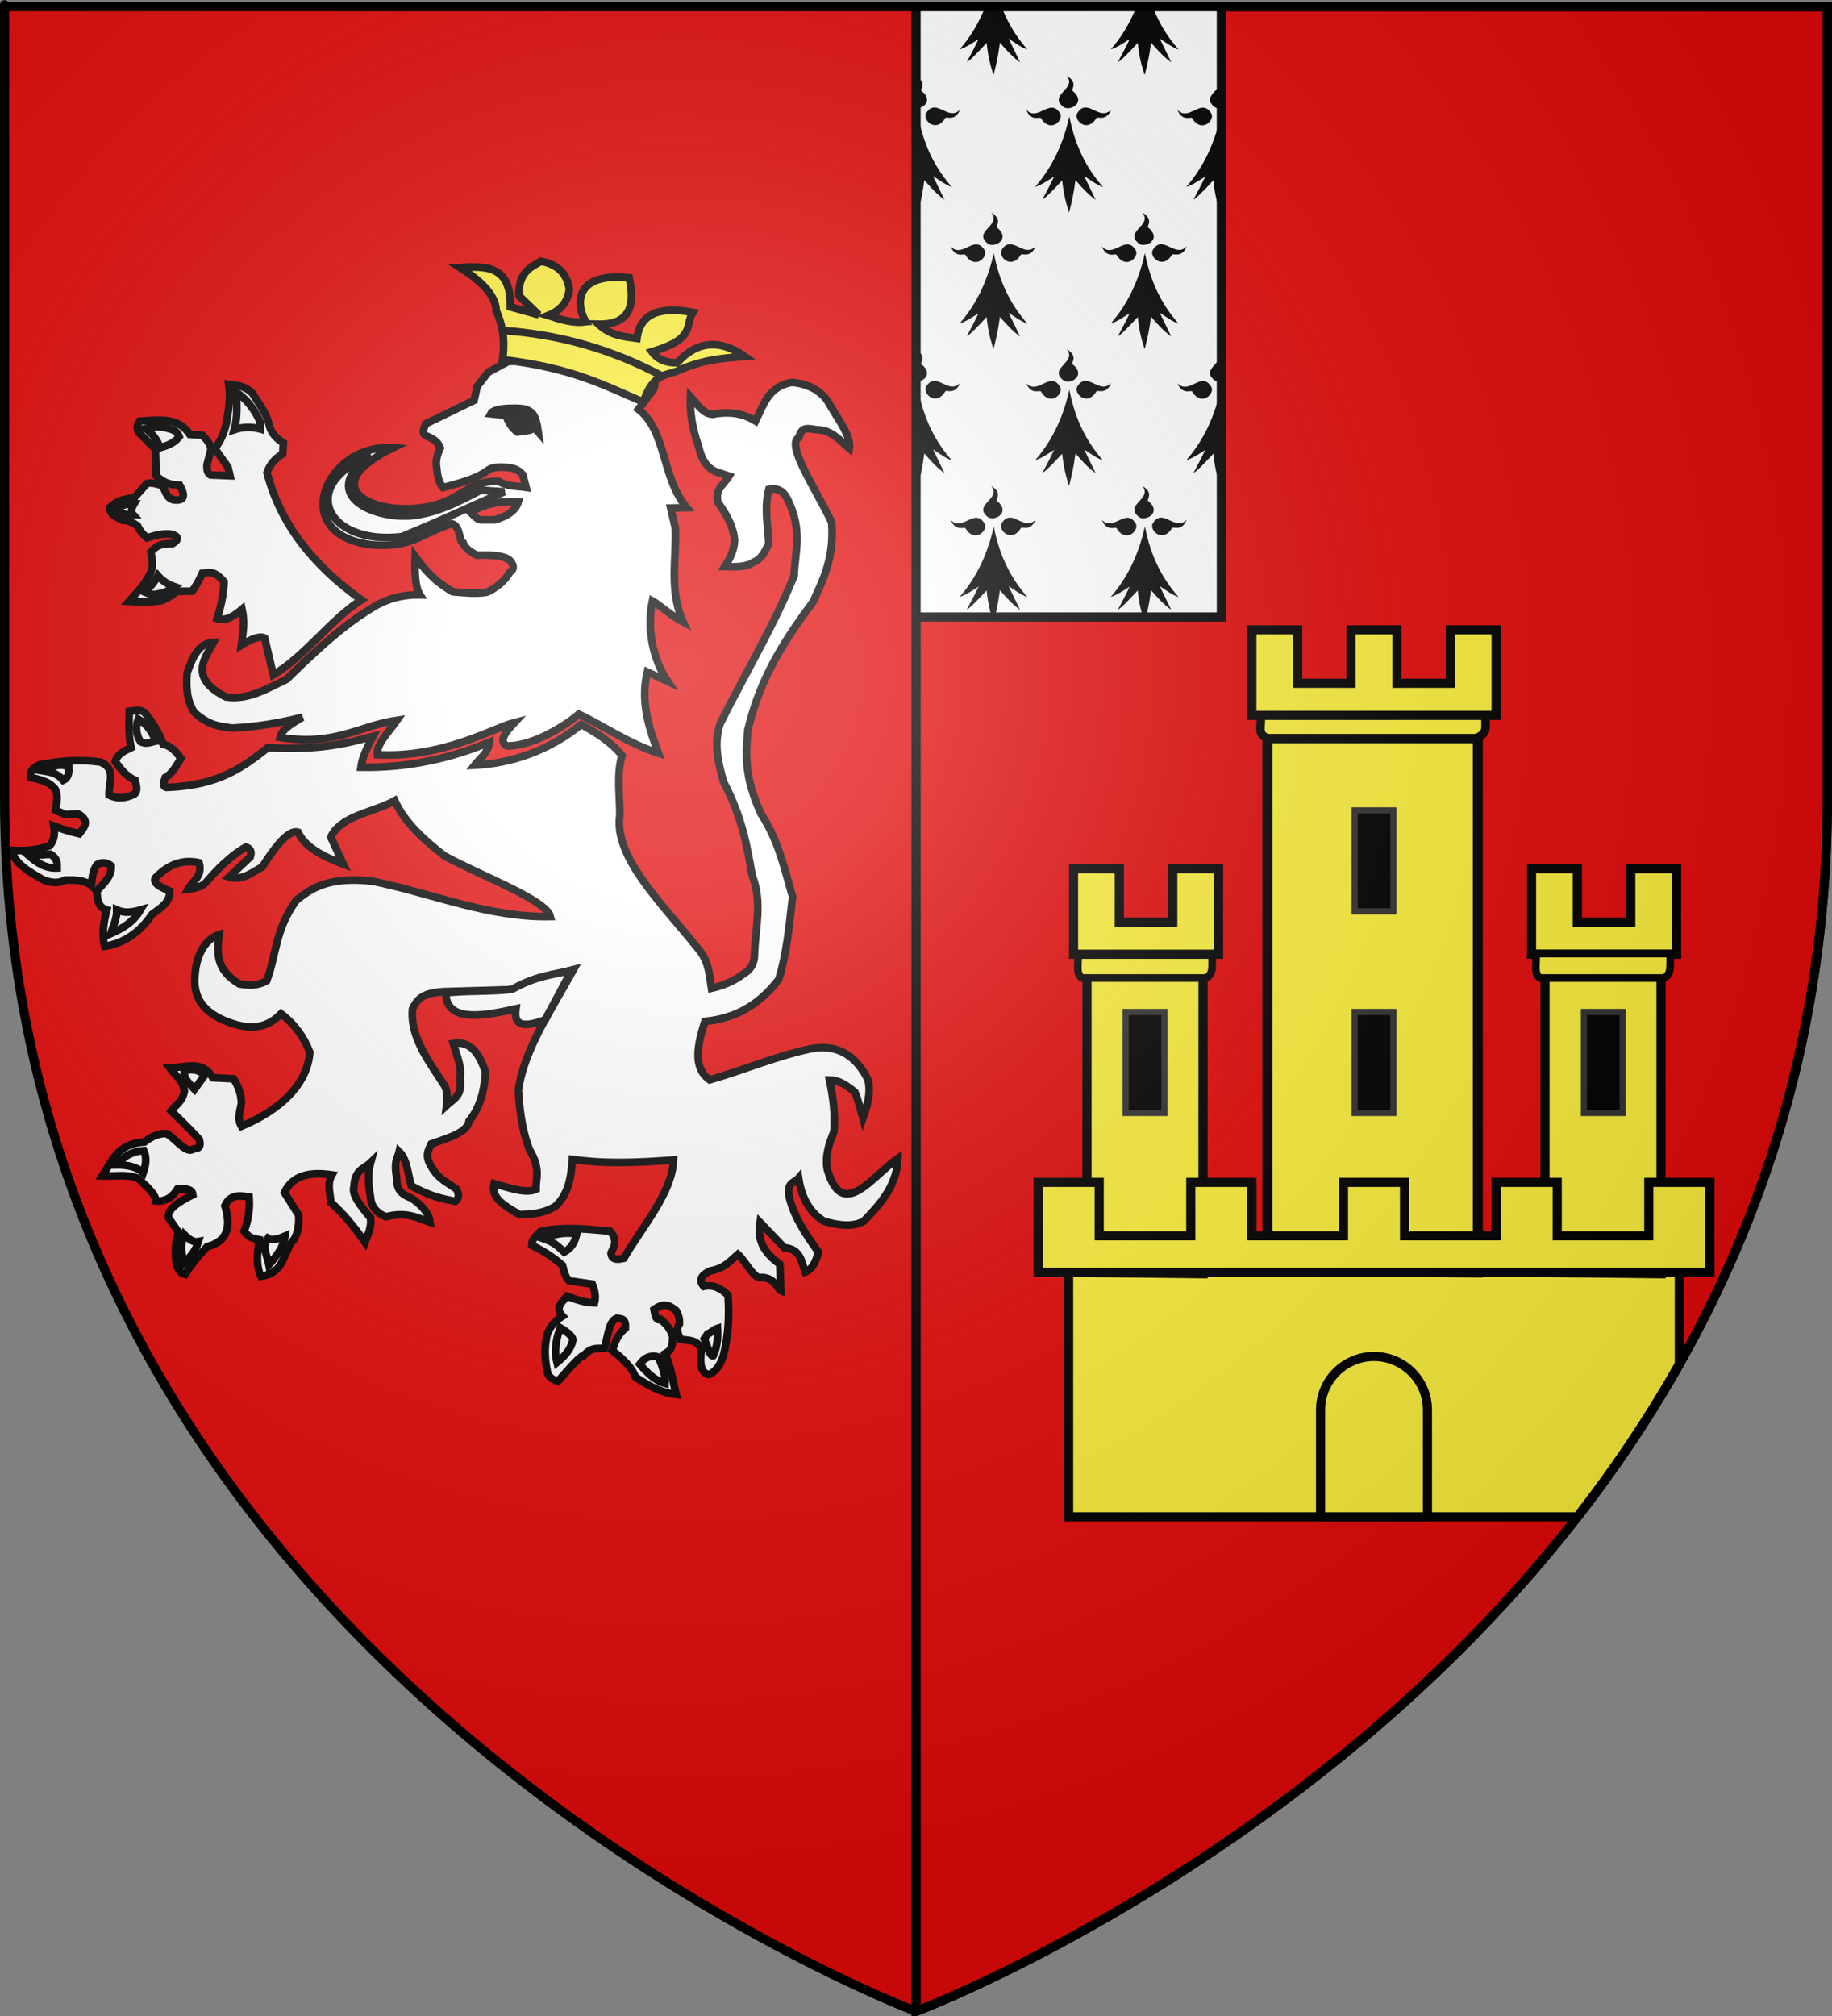 <?xml version="1.0" encoding="UTF-8" standalone="no"?>
<svg
   xmlns:dc="http://purl.org/dc/elements/1.1/"
   xmlns:cc="http://creativecommons.org/ns#"
   xmlns:rdf="http://www.w3.org/1999/02/22-rdf-syntax-ns#"
   xmlns:svg="http://www.w3.org/2000/svg"
   xmlns="http://www.w3.org/2000/svg"
   xmlns:xlink="http://www.w3.org/1999/xlink"
   xmlns:sodipodi="http://sodipodi.sourceforge.net/DTD/sodipodi-0.dtd"
   xmlns:inkscape="http://www.inkscape.org/namespaces/inkscape"
   height="660"
   width="600"
   version="1.0"
   id="svg2"
   sodipodi:version="0.32"
   inkscape:version="0.46"
   sodipodi:docname="Blason_ville_fr_Josselin_(Morbihan).svg"
   sodipodi:docbase="D:\mes documents\Héraldique"
   inkscape:export-filename="/Users/olivier/Desktop/Blason Rouge/Blason_Vide_3D.png"
   inkscape:export-xdpi="144"
   inkscape:export-ydpi="144"
   inkscape:output_extension="org.inkscape.output.svg.inkscape">
  <rect width="100%" height="100%" fill="#808080" stroke="none"/>
  <sodipodi:namedview
     inkscape:window-height="977"
     inkscape:window-width="1280"
     inkscape:pageshadow="2"
     inkscape:pageopacity="0.0"
     guidetolerance="10000"
     gridtolerance="10000"
     objecttolerance="10"
     borderopacity="1.0"
     bordercolor="#666666"
     pagecolor="#ffffff"
     id="base"
     showgrid="false"
     height="660px"
     inkscape:zoom="1.1621207"
     inkscape:cx="300.00013"
     inkscape:cy="330.00014"
     inkscape:window-x="-4"
     inkscape:window-y="-4"
     inkscape:current-layer="layer4"
     inkscape:snap-bbox="false"
     inkscape:snap-nodes="true"
     inkscape:bbox-paths="false"
     inkscape:bbox-nodes="true"
     inkscape:object-paths="false"
     inkscape:snap-global="true"
     inkscape:object-nodes="true" />
  <desc
     id="desc4">Flag of Canton of Valais (Wallis)</desc>
  <defs
     id="defs6">
    <linearGradient
       id="linearGradient2893">
      <stop
         style="stop-color:white;stop-opacity:0.314;"
         offset="0"
         id="stop2895" />
      <stop
         id="stop2897"
         offset="0.19"
         style="stop-color:white;stop-opacity:0.251;" />
      <stop
         style="stop-color:#6b6b6b;stop-opacity:0.125;"
         offset="0.6"
         id="stop2901" />
      <stop
         style="stop-color:black;stop-opacity:0.125;"
         offset="1"
         id="stop2899" />
    </linearGradient>
    <radialGradient
       inkscape:collect="always"
       xlink:href="#linearGradient2893"
       id="radialGradient3163"
       gradientUnits="userSpaceOnUse"
       gradientTransform="matrix(1.353,0,0,1.349,-77.629,-85.747)"
       cx="221.445"
       cy="226.331"
       fx="221.445"
       fy="226.331"
       r="300" />
    <inkscape:perspective
       id="perspective12698"
       inkscape:persp3d-origin="372.04724 : 350.78739 : 1"
       inkscape:vp_z="744.09448 : 526.18109 : 1"
       inkscape:vp_y="0 : 1000 : 0"
       inkscape:vp_x="0 : 526.18109 : 1"
       sodipodi:type="inkscape:persp3d" />
    <inkscape:perspective
       id="perspective13062"
       inkscape:persp3d-origin="209 : 169 : 1"
       inkscape:vp_z="418 : 253.5 : 1"
       inkscape:vp_y="0 : 1000 : 0"
       inkscape:vp_x="0 : 253.5 : 1"
       sodipodi:type="inkscape:persp3d" />
    <inkscape:perspective
       id="perspective3889"
       inkscape:persp3d-origin="372.04724 : 350.78739 : 1"
       inkscape:vp_z="744.09448 : 526.18109 : 1"
       inkscape:vp_y="0 : 1000 : 0"
       inkscape:vp_x="0 : 526.18109 : 1"
       sodipodi:type="inkscape:persp3d" />
    <radialGradient
       r="300"
       fy="226.331"
       fx="221.445"
       cy="226.331"
       cx="221.445"
       gradientTransform="matrix(1.353,0,0,1.349,-77.629,-85.747)"
       gradientUnits="userSpaceOnUse"
       id="radialGradient3818"
       xlink:href="#linearGradient2893"
       inkscape:collect="always" />
    <linearGradient
       id="linearGradient3808">
      <stop
         id="stop3810"
         offset="0"
         style="stop-color:white;stop-opacity:0.314;" />
      <stop
         style="stop-color:white;stop-opacity:0.251;"
         offset="0.19"
         id="stop3812" />
      <stop
         id="stop3814"
         offset="0.6"
         style="stop-color:#6b6b6b;stop-opacity:0.125;" />
      <stop
         id="stop3816"
         offset="1"
         style="stop-color:black;stop-opacity:0.125;" />
    </linearGradient>
    <inkscape:perspective
       id="perspective3805"
       inkscape:persp3d-origin="300 : 220 : 1"
       inkscape:vp_z="600 : 330 : 1"
       inkscape:vp_y="0 : 1000 : 0"
       inkscape:vp_x="0 : 330 : 1"
       sodipodi:type="inkscape:persp3d" />
    <g
       id="s">
      <g
         id="c">
        <path
           id="t"
           d="M 0,0 L 0,1 L 0.5,1 L 0,0 z "
           transform="matrix(0.951,0.309,-0.309,0.951,0,-1)" />
        <use
           xlink:href="#t"
           transform="scale(-1,1)"
           id="use2144"
           x="0"
           y="0"
           width="810"
           height="540" />
      </g>
      <g
         id="a">
        <use
           xlink:href="#c"
           transform="matrix(0.309,0.951,-0.951,0.309,0,0)"
           id="use2147"
           x="0"
           y="0"
           width="810"
           height="540" />
        <use
           xlink:href="#c"
           transform="matrix(-0.809,0.588,-0.588,-0.809,0,0)"
           id="use2149"
           x="0"
           y="0"
           width="810"
           height="540" />
      </g>
      <use
         xlink:href="#a"
         transform="scale(-1,1)"
         id="use2151"
         x="0"
         y="0"
         width="810"
         height="540" />
    </g>
    <radialGradient
       r="300"
       fy="226.331"
       fx="221.445"
       cy="226.331"
       cx="221.445"
       gradientTransform="matrix(1.353,0,0,1.349,-77.629,-85.747)"
       gradientUnits="userSpaceOnUse"
       id="radialGradient4987"
       xlink:href="#linearGradient2893"
       inkscape:collect="always" />
    <linearGradient
       id="linearGradient4977">
      <stop
         id="stop4979"
         offset="0"
         style="stop-color:white;stop-opacity:0.314;" />
      <stop
         style="stop-color:white;stop-opacity:0.251;"
         offset="0.19"
         id="stop4981" />
      <stop
         id="stop4983"
         offset="0.6"
         style="stop-color:#6b6b6b;stop-opacity:0.125;" />
      <stop
         id="stop4985"
         offset="1"
         style="stop-color:black;stop-opacity:0.125;" />
    </linearGradient>
    <inkscape:perspective
       id="perspective68"
       inkscape:persp3d-origin="300 : 220 : 1"
       inkscape:vp_z="600 : 330 : 1"
       inkscape:vp_y="0 : 1000 : 0"
       inkscape:vp_x="0 : 330 : 1"
       sodipodi:type="inkscape:persp3d" />
    <radialGradient
       inkscape:collect="always"
       xlink:href="#linearGradient2893"
       id="radialGradient5052"
       gradientUnits="userSpaceOnUse"
       gradientTransform="matrix(1.353,0,0,1.349,-77.629,-85.747)"
       cx="221.445"
       cy="226.331"
       fx="221.445"
       fy="226.331"
       r="300" />
    <radialGradient
       inkscape:collect="always"
       xlink:href="#linearGradient2893"
       id="radialGradient5101"
       gradientUnits="userSpaceOnUse"
       gradientTransform="matrix(1.353,0,0,1.349,-77.629,-85.747)"
       cx="221.445"
       cy="226.331"
       fx="221.445"
       fy="226.331"
       r="300" />
  </defs>
  <g
     inkscape:groupmode="layer"
     id="layer3"
     inkscape:label="Fond écu"
     style="display:inline">
    <rect
       style="opacity:1;fill:#ffffff;fill-opacity:1;stroke:none;stroke-width:3;stroke-miterlimit:4;stroke-dasharray:none;stroke-opacity:1"
       id="rect13234"
       width="100"
       height="200"
       x="301.5"
       y="2" />
    <g
       id="g4066"
       transform="translate(-540.454,337.54)">
      <path
         inkscape:tile-y0="47.5"
         inkscape:tile-x0="1442.172"
         id="use10116"
         d="M 840.335,-312.697 C 843.858,-308.328 834.009,-306.582 839.32,-302.447 C 841.584,-301.043 846.858,-304.086 842.21,-307.822 C 841.61,-308.141 844.316,-310.353 840.335,-312.697 z M 846.226,-302.337 C 845.345,-302.254 844.481,-301.709 843.679,-300.322 C 842.674,-297.995 847.094,-293.955 850.07,-298.915 C 850.28,-299.521 853.248,-297.588 854.882,-301.65 C 852.081,-298.707 849.202,-302.221 846.601,-302.337 C 846.474,-302.343 846.352,-302.349 846.226,-302.337 z M 835.32,-302.29 C 832.718,-302.174 829.855,-298.644 827.054,-301.587 C 828.688,-297.525 831.656,-299.474 831.866,-298.868 C 834.842,-293.908 839.247,-297.933 838.241,-300.259 C 837.325,-301.845 836.337,-302.336 835.32,-302.29 z M 841.179,-299.462 C 838.888,-289.055 834.63,-281.681 829.991,-276.384 C 831.92,-276.913 834.083,-278.413 836.179,-279.728 C 834.897,-276.999 833.617,-274.636 832.335,-272.228 C 833.1,-272.487 835.537,-274.927 838.835,-278.493 C 839.352,-273.591 840.041,-271.271 841.085,-267.947 C 841.917,-271.265 842.519,-273.528 843.179,-278.572 C 845.167,-276.316 847.114,-274.053 849.804,-272.118 L 846.038,-279.884 C 847.989,-278.637 850.142,-277.001 852.21,-276.306 C 847.307,-281.868 843.159,-289.054 841.179,-299.462 z"
         style="fill:#000000;fill-opacity:1;fill-rule:evenodd;stroke:none;display:inline" />
      <path
         inkscape:tile-y0="47.5"
         inkscape:tile-x0="1442.172"
         id="use10118"
         d="M 865.085,-267.947 C 868.608,-263.578 858.759,-261.832 864.07,-257.697 C 866.334,-256.293 871.608,-259.336 866.96,-263.072 C 866.36,-263.391 869.066,-265.603 865.085,-267.947 z M 870.976,-257.587 C 870.095,-257.504 869.231,-256.959 868.429,-255.571 C 867.424,-253.245 871.844,-249.205 874.82,-254.165 C 875.03,-254.771 877.998,-252.838 879.632,-256.9 C 876.831,-253.957 873.952,-257.471 871.351,-257.587 C 871.224,-257.593 871.102,-257.599 870.976,-257.587 z M 860.07,-257.54 C 857.468,-257.424 854.605,-253.894 851.804,-256.837 C 853.438,-252.775 856.406,-254.724 856.616,-254.118 C 859.592,-249.158 863.997,-253.183 862.991,-255.509 C 862.075,-257.095 861.087,-257.586 860.07,-257.54 z M 865.929,-254.712 C 863.638,-244.305 859.38,-236.931 854.741,-231.634 C 856.67,-232.163 858.833,-233.663 860.929,-234.978 C 859.647,-232.249 858.367,-229.886 857.085,-227.478 C 857.85,-227.737 860.287,-230.177 863.585,-233.743 C 864.102,-228.841 864.791,-226.521 865.835,-223.196 C 866.667,-226.515 867.269,-228.778 867.929,-233.821 C 869.917,-231.566 871.864,-229.303 874.554,-227.368 L 870.788,-235.134 C 872.739,-233.887 874.892,-232.251 876.96,-231.556 C 872.057,-237.118 867.909,-244.304 865.929,-254.712 z"
         style="fill:#000000;fill-opacity:1;fill-rule:evenodd;stroke:none;display:inline" />
      <path
         inkscape:tile-y0="47.5"
         inkscape:tile-x0="1442.172"
         id="use3845"
         d="M 840.335,-223.196 C 843.858,-218.828 834.009,-217.082 839.32,-212.946 C 841.584,-211.542 846.858,-214.586 842.21,-218.321 C 841.61,-218.641 844.316,-220.853 840.335,-223.196 z M 846.226,-212.837 C 845.345,-212.754 844.481,-212.209 843.679,-210.821 C 842.674,-208.495 847.094,-204.455 850.07,-209.415 C 850.28,-210.021 853.248,-208.088 854.882,-212.15 C 852.081,-209.207 849.202,-212.721 846.601,-212.837 C 846.474,-212.843 846.352,-212.849 846.226,-212.837 z M 835.32,-212.79 C 832.718,-212.674 829.855,-209.144 827.054,-212.087 C 828.688,-208.025 831.656,-209.974 831.866,-209.368 C 834.842,-204.408 839.247,-208.433 838.241,-210.759 C 837.325,-212.345 836.337,-212.836 835.32,-212.79 z M 841.179,-209.962 C 838.888,-199.555 834.63,-192.181 829.991,-186.884 C 831.92,-187.413 834.083,-188.913 836.179,-190.228 C 834.897,-187.499 833.617,-185.136 832.335,-182.728 C 833.1,-182.987 835.537,-185.427 838.835,-188.993 C 839.352,-184.091 840.041,-181.771 841.085,-178.446 C 841.917,-181.765 842.519,-184.028 843.179,-189.071 C 845.167,-186.816 847.114,-184.553 849.804,-182.618 L 846.038,-190.384 C 847.989,-189.137 850.142,-187.501 852.21,-186.806 C 847.307,-192.368 843.159,-199.554 841.179,-209.962 z"
         style="fill:#000000;fill-opacity:1;fill-rule:evenodd;stroke:none;display:inline" />
      <path
         inkscape:tile-y0="47.5"
         inkscape:tile-x0="1442.172"
         id="use3847"
         d="M 865.085,-178.447 C 868.608,-174.078 858.759,-172.332 864.07,-168.197 C 866.334,-166.793 871.608,-169.836 866.96,-173.572 C 866.36,-173.891 869.066,-176.103 865.085,-178.447 z M 870.976,-168.087 C 870.095,-168.004 869.231,-167.459 868.429,-166.072 C 867.424,-163.745 871.844,-159.705 874.82,-164.665 C 875.03,-165.271 877.998,-163.338 879.632,-167.4 C 876.831,-164.457 873.952,-167.971 871.351,-168.087 C 871.224,-168.093 871.102,-168.099 870.976,-168.087 z M 860.07,-168.04 C 857.468,-167.924 854.605,-164.394 851.804,-167.337 C 853.438,-163.275 856.406,-165.224 856.616,-164.618 C 859.592,-159.658 863.997,-163.683 862.991,-166.009 C 862.075,-167.595 861.087,-168.086 860.07,-168.04 z M 865.929,-165.212 C 863.638,-154.805 859.38,-147.431 854.741,-142.134 C 856.67,-142.663 858.833,-144.163 860.929,-145.478 C 859.647,-142.749 858.367,-140.386 857.085,-137.978 C 857.85,-138.237 860.287,-140.677 863.585,-144.243 C 864.102,-139.341 864.791,-137.021 865.835,-133.697 C 866.667,-137.015 867.269,-139.278 867.929,-144.322 C 869.917,-142.066 871.864,-139.803 874.554,-137.868 L 870.788,-145.634 C 872.739,-144.387 874.892,-142.751 876.96,-142.056 C 872.057,-147.618 867.909,-154.804 865.929,-165.212 z"
         style="fill:#000000;fill-opacity:1;fill-rule:evenodd;stroke:none;display:inline" />
      <path
         inkscape:tile-y0="47.5"
         inkscape:tile-x0="1442.172"
         id="use10130"
         d="M 889.835,-312.697 C 893.358,-308.328 883.509,-306.582 888.82,-302.447 C 891.084,-301.043 896.358,-304.086 891.71,-307.822 C 891.11,-308.141 893.816,-310.353 889.835,-312.697 z M 895.726,-302.337 C 894.845,-302.254 893.981,-301.709 893.179,-300.322 C 892.174,-297.995 896.594,-293.955 899.57,-298.915 C 899.78,-299.521 902.748,-297.588 904.382,-301.65 C 901.581,-298.707 898.702,-302.221 896.101,-302.337 C 895.974,-302.343 895.852,-302.349 895.726,-302.337 z M 884.82,-302.29 C 882.218,-302.174 879.355,-298.644 876.554,-301.587 C 878.188,-297.525 881.156,-299.474 881.366,-298.868 C 884.342,-293.908 888.747,-297.933 887.741,-300.259 C 886.825,-301.845 885.837,-302.336 884.82,-302.29 z M 890.679,-299.462 C 888.388,-289.055 884.13,-281.681 879.491,-276.384 C 881.42,-276.913 883.583,-278.413 885.679,-279.728 C 884.397,-276.999 883.117,-274.636 881.835,-272.228 C 882.6,-272.487 885.037,-274.927 888.335,-278.493 C 888.852,-273.591 889.541,-271.271 890.585,-267.947 C 891.417,-271.265 892.019,-273.528 892.679,-278.572 C 894.667,-276.316 896.614,-274.053 899.304,-272.118 L 895.538,-279.884 C 897.489,-278.637 899.642,-277.001 901.71,-276.306 C 896.807,-281.868 892.659,-289.054 890.679,-299.462 z"
         style="fill:#000000;fill-opacity:1;fill-rule:evenodd;stroke:none;display:inline" />
      <path
         inkscape:tile-y0="47.5"
         inkscape:tile-x0="1442.172"
         id="use10132"
         d="M 914.585,-267.947 C 918.108,-263.578 908.259,-261.832 913.57,-257.697 C 915.834,-256.293 921.108,-259.336 916.46,-263.072 C 915.86,-263.391 918.566,-265.603 914.585,-267.947 z M 920.476,-257.587 C 919.595,-257.504 918.731,-256.959 917.929,-255.571 C 916.924,-253.245 921.344,-249.205 924.32,-254.165 C 924.53,-254.771 927.498,-252.838 929.132,-256.9 C 926.331,-253.957 923.452,-257.471 920.851,-257.587 C 920.724,-257.593 920.602,-257.599 920.476,-257.587 z M 909.57,-257.54 C 906.968,-257.424 904.105,-253.894 901.304,-256.837 C 902.938,-252.775 905.906,-254.724 906.116,-254.118 C 909.092,-249.158 913.497,-253.183 912.491,-255.509 C 911.575,-257.095 910.587,-257.586 909.57,-257.54 z M 915.429,-254.712 C 913.138,-244.305 908.88,-236.931 904.241,-231.634 C 906.17,-232.163 908.333,-233.663 910.429,-234.978 C 909.147,-232.249 907.867,-229.886 906.585,-227.478 C 907.35,-227.737 909.787,-230.177 913.085,-233.743 C 913.602,-228.841 914.291,-226.521 915.335,-223.196 C 916.167,-226.515 916.769,-228.778 917.429,-233.821 C 919.417,-231.566 921.364,-229.303 924.054,-227.368 L 920.288,-235.134 C 922.239,-233.887 924.392,-232.251 926.46,-231.556 C 921.557,-237.118 917.409,-244.304 915.429,-254.712 z"
         style="fill:#000000;fill-opacity:1;fill-rule:evenodd;stroke:none;display:inline" />
      <path
         inkscape:tile-y0="47.5"
         inkscape:tile-x0="1442.172"
         id="use10134"
         d="M 889.835,-223.196 C 893.358,-218.828 883.509,-217.082 888.82,-212.946 C 891.084,-211.542 896.358,-214.586 891.71,-218.321 C 891.11,-218.641 893.816,-220.853 889.835,-223.196 z M 895.726,-212.837 C 894.845,-212.754 893.981,-212.209 893.179,-210.821 C 892.174,-208.495 896.594,-204.455 899.57,-209.415 C 899.78,-210.021 902.748,-208.088 904.382,-212.15 C 901.581,-209.207 898.702,-212.721 896.101,-212.837 C 895.974,-212.843 895.852,-212.849 895.726,-212.837 z M 884.82,-212.79 C 882.218,-212.674 879.355,-209.144 876.554,-212.087 C 878.188,-208.025 881.156,-209.974 881.366,-209.368 C 884.342,-204.408 888.747,-208.433 887.741,-210.759 C 886.825,-212.345 885.837,-212.836 884.82,-212.79 z M 890.679,-209.962 C 888.388,-199.555 884.13,-192.181 879.491,-186.884 C 881.42,-187.413 883.583,-188.913 885.679,-190.228 C 884.397,-187.499 883.117,-185.136 881.835,-182.728 C 882.6,-182.987 885.037,-185.427 888.335,-188.993 C 888.852,-184.091 889.541,-181.771 890.585,-178.446 C 891.417,-181.765 892.019,-184.028 892.679,-189.071 C 894.667,-186.816 896.614,-184.553 899.304,-182.618 L 895.538,-190.384 C 897.489,-189.137 899.642,-187.501 901.71,-186.806 C 896.807,-192.368 892.659,-199.554 890.679,-209.962 z"
         style="fill:#000000;fill-opacity:1;fill-rule:evenodd;stroke:none;display:inline" />
      <path
         inkscape:tile-y0="47.5"
         inkscape:tile-x0="1442.172"
         id="use10136"
         d="M 914.585,-178.447 C 918.108,-174.078 908.259,-172.332 913.57,-168.197 C 915.834,-166.793 921.108,-169.836 916.46,-173.572 C 915.86,-173.891 918.566,-176.103 914.585,-178.447 z M 920.476,-168.087 C 919.595,-168.004 918.731,-167.459 917.929,-166.072 C 916.924,-163.745 921.344,-159.705 924.32,-164.665 C 924.53,-165.271 927.498,-163.338 929.132,-167.4 C 926.331,-164.457 923.452,-167.971 920.851,-168.087 C 920.724,-168.093 920.602,-168.099 920.476,-168.087 z M 909.57,-168.04 C 906.968,-167.924 904.105,-164.394 901.304,-167.337 C 902.938,-163.275 905.906,-165.224 906.116,-164.618 C 909.092,-159.658 913.497,-163.683 912.491,-166.009 C 911.575,-167.595 910.587,-168.086 909.57,-168.04 z M 915.429,-165.212 C 913.138,-154.805 908.88,-147.431 904.241,-142.134 C 906.17,-142.663 908.333,-144.163 910.429,-145.478 C 909.147,-142.749 907.867,-140.386 906.585,-137.978 C 907.35,-138.237 909.787,-140.677 913.085,-144.243 C 913.602,-139.341 914.291,-137.021 915.335,-133.697 C 916.167,-137.015 916.769,-139.278 917.429,-144.322 C 919.417,-142.066 921.364,-139.803 924.054,-137.868 L 920.288,-145.634 C 922.239,-144.387 924.392,-142.751 926.46,-142.056 C 921.557,-147.618 917.409,-154.804 915.429,-165.212 z"
         style="fill:#000000;fill-opacity:1;fill-rule:evenodd;stroke:none;display:inline" />
      <path
         inkscape:tile-y0="47.5"
         inkscape:tile-x0="1442.172"
         id="use10144"
         d="M 939.335,-312.697 C 942.858,-308.328 933.009,-306.582 938.32,-302.447 C 940.584,-301.043 945.858,-304.086 941.21,-307.822 C 940.61,-308.141 943.316,-310.353 939.335,-312.697 z M 945.226,-302.337 C 944.345,-302.254 943.481,-301.709 942.679,-300.322 C 941.674,-297.995 946.094,-293.955 949.07,-298.915 C 949.28,-299.521 952.248,-297.588 953.882,-301.65 C 951.081,-298.707 948.202,-302.221 945.601,-302.337 C 945.474,-302.343 945.352,-302.349 945.226,-302.337 z M 934.32,-302.29 C 931.718,-302.174 928.855,-298.644 926.054,-301.587 C 927.688,-297.525 930.656,-299.474 930.866,-298.868 C 933.842,-293.908 938.247,-297.933 937.241,-300.259 C 936.325,-301.845 935.337,-302.336 934.32,-302.29 z M 940.179,-299.462 C 937.888,-289.055 933.63,-281.681 928.991,-276.384 C 930.92,-276.913 933.083,-278.413 935.179,-279.728 C 933.897,-276.999 932.617,-274.636 931.335,-272.228 C 932.1,-272.487 934.537,-274.927 937.835,-278.493 C 938.352,-273.591 939.041,-271.271 940.085,-267.947 C 940.917,-271.265 941.519,-273.528 942.179,-278.572 C 944.167,-276.316 946.114,-274.053 948.804,-272.118 L 945.038,-279.884 C 946.989,-278.637 949.142,-277.001 951.21,-276.306 C 946.307,-281.868 942.159,-289.054 940.179,-299.462 z"
         style="fill:#000000;fill-opacity:1;fill-rule:evenodd;stroke:none;display:inline" />
      <path
         inkscape:tile-y0="47.5"
         inkscape:tile-x0="1442.172"
         id="use10148"
         d="M 939.335,-223.196 C 942.858,-218.828 933.009,-217.082 938.32,-212.946 C 940.584,-211.542 945.858,-214.586 941.21,-218.321 C 940.61,-218.641 943.316,-220.853 939.335,-223.196 z M 945.226,-212.837 C 944.345,-212.754 943.481,-212.209 942.679,-210.821 C 941.674,-208.495 946.094,-204.455 949.07,-209.415 C 949.28,-210.021 952.248,-208.088 953.882,-212.15 C 951.081,-209.207 948.202,-212.721 945.601,-212.837 C 945.474,-212.843 945.352,-212.849 945.226,-212.837 z M 934.32,-212.79 C 931.718,-212.674 928.855,-209.144 926.054,-212.087 C 927.688,-208.025 930.656,-209.974 930.866,-209.368 C 933.842,-204.408 938.247,-208.433 937.241,-210.759 C 936.325,-212.345 935.337,-212.836 934.32,-212.79 z M 940.179,-209.962 C 937.888,-199.555 933.63,-192.181 928.991,-186.884 C 930.92,-187.413 933.083,-188.913 935.179,-190.228 C 933.897,-187.499 932.617,-185.136 931.335,-182.728 C 932.1,-182.987 934.537,-185.427 937.835,-188.993 C 938.352,-184.091 939.041,-181.771 940.085,-178.446 C 940.917,-181.765 941.519,-184.028 942.179,-189.071 C 944.167,-186.816 946.114,-184.553 948.804,-182.618 L 945.038,-190.384 C 946.989,-189.137 949.142,-187.501 951.21,-186.806 C 946.307,-192.368 942.159,-199.554 940.179,-209.962 z"
         style="fill:#000000;fill-opacity:1;fill-rule:evenodd;stroke:none;display:inline" />
      <path
         inkscape:tile-y0="2.1875"
         inkscape:tile-x0="105.563"
         id="use10201"
         d="M 863.156,-335.353 C 860.854,-329.544 857.898,-324.98 854.749,-321.384 C 856.678,-321.913 858.841,-323.413 860.937,-324.728 C 859.655,-321.999 858.375,-319.636 857.093,-317.228 C 857.858,-317.487 860.295,-319.927 863.593,-323.493 C 864.11,-318.591 864.799,-316.271 865.843,-312.947 C 866.675,-316.265 867.277,-318.528 867.937,-323.572 C 869.925,-321.316 871.872,-319.053 874.562,-317.118 L 870.796,-324.884 C 872.747,-323.637 874.9,-322.001 876.968,-321.306 C 873.645,-325.075 870.658,-329.594 868.468,-335.353 L 863.156,-335.353 z"
         style="fill:#000000;fill-opacity:1;fill-rule:evenodd;stroke:none;display:inline" />
      <path
         inkscape:tile-y0="2.1875"
         inkscape:tile-x0="105.563"
         id="use10203"
         d="M 912.656,-335.353 C 910.354,-329.544 907.398,-324.98 904.249,-321.384 C 906.178,-321.913 908.341,-323.413 910.437,-324.728 C 909.155,-321.999 907.875,-319.636 906.593,-317.228 C 907.358,-317.487 909.795,-319.927 913.093,-323.493 C 913.61,-318.591 914.299,-316.271 915.343,-312.947 C 916.175,-316.265 916.777,-318.528 917.437,-323.572 C 919.425,-321.316 921.372,-319.053 924.062,-317.118 L 920.296,-324.884 C 922.247,-323.637 924.4,-322.001 926.468,-321.306 C 923.145,-325.075 920.158,-329.594 917.968,-335.353 L 912.656,-335.353 z"
         style="fill:#000000;fill-opacity:1;fill-rule:evenodd;stroke:none;display:inline" />
    </g>
    <path
       style="fill:#e20909;fill-opacity:1;fill-rule:evenodd;stroke:#000000;stroke-width:3;stroke-linecap:butt;stroke-linejoin:miter;stroke-opacity:1;display:inline;stroke-miterlimit:4;stroke-dasharray:none"
       d="M 400 2.188 L 400 202 L 300 202 L 300 300 L 300 658.5 C 300 658.5 570.895 556.556 596.562 300.125 C 597.839 287.372 598.5 274.243 598.5 260.719 L 598.5 2.188 L 400 2.188 z "
       id="path8366" />
    <g
       id="g12820"
       transform="translate(2100,-8.4047684e-4)" />
    <g
       id="g3645"
       transform="translate(1279.77,-597.725)">
      <g
         id="g7133"
         transform="translate(109.318,303.367)" />
    </g>
    <g
       style="display:inline"
       id="g6129"
       transform="translate(568.674,9.233)" />
    <g
       transform="translate(1400,-5.6047684e-4)"
       style="display:inline"
       inkscape:label="Meubles"
       id="g20265" />
    <g
       id="g14030"
       inkscape:label="Meubles"
       style="display:inline"
       transform="translate(700,-2.8023842e-4)" />
    <g
       transform="translate(3366.055,-271.634)"
       inkscape:label="Calque 1"
       id="g29310">
      <g
         id="g29312"
         transform="translate(109.318,303.367)" />
    </g>
    <g
       transform="translate(2785.151,-37.642)"
       style="display:inline"
       inkscape:label="Meubles"
       id="g9139" />
    <g
       transform="translate(2666.055,-271.634)"
       inkscape:label="Calque 1"
       id="g11264">
      <g
         id="g11266"
         transform="translate(109.318,303.367)" />
    </g>
    <g
       transform="translate(2083.651,-36.141)"
       style="display:inline"
       inkscape:label="Meubles"
       id="g14113" />
    <g
       transform="translate(2800,-1.1207153e-3)"
       id="g4499" />
    <g
       transform="translate(1979.77,-597.726)"
       id="g4501">
      <g
         transform="translate(109.318,303.367)"
         id="g4503" />
    </g>
    <g
       transform="translate(1268.675,9.233)"
       id="g4505"
       style="display:inline" />
    <g
       id="g4508"
       inkscape:label="Meubles"
       style="display:inline"
       transform="translate(2100,-8.4071526e-4)" />
    <g
       transform="translate(1400,-5.6047684e-4)"
       style="display:inline"
       inkscape:label="Meubles"
       id="g4510" />
    <g
       id="g4520"
       inkscape:label="Calque 1"
       transform="translate(4066.055,-271.635)">
      <g
         transform="translate(109.318,303.367)"
         id="g4522" />
    </g>
    <g
       id="g4524"
       inkscape:label="Meubles"
       style="display:inline"
       transform="translate(3485.151,-37.642)" />
    <g
       id="g4526"
       inkscape:label="Calque 1"
       transform="translate(3366.055,-271.635)">
      <g
         transform="translate(109.318,303.367)"
         id="g4528" />
    </g>
    <g
       id="g4530"
       inkscape:label="Meubles"
       style="display:inline"
       transform="translate(2783.651,-36.142)" />
    <path
       style="fill:#e20909;fill-opacity:1;fill-rule:evenodd;stroke:none;stroke-width:1px;stroke-linecap:butt;stroke-linejoin:miter;stroke-opacity:1"
       d="M 1.5 2.188 L 1.5 260.719 C 1.5 273.889 2.132 286.686 3.344 299.125 L 2.625 299.125 C 28.436 556.987 300.812 659.5 300.812 659.5 L 300.812 299 L 300 299 L 300 2.188 L 1.5 2.188 z "
       id="path29491" />
    <g
       transform="translate(2100,-5.6047684e-4)"
       inkscape:label="Meubles"
       id="g7308">
      <g
         transform="translate(-117.596,-235.493)"
         inkscape:label="Calque 1"
         id="g9402">
        <g
           id="g9404"
           transform="translate(109.318,303.367)" />
      </g>
    </g>
    <g
       transform="translate(1400,-5.6047684e-4)"
       inkscape:label="Meubles"
       id="g11262">
      <g
         transform="translate(-117.596,-235.493)"
         inkscape:label="Calque 1"
         id="g9451">
        <g
           id="g9453"
           transform="translate(109.318,303.367)" />
      </g>
    </g>
    <g
       id="g9455"
       inkscape:label="Meubles"
       style="display:inline"
       transform="translate(700,-2.8023842e-4)" />
    <g
       transform="translate(-652.606,-665.222)"
       style="display:inline"
       inkscape:label="Fond écu"
       id="g2484">
      <g
         transform="translate(-708.733,-116.282)"
         style="display:inline"
         inkscape:label="Bottom"
         id="layer8" />
      <g
         transform="translate(-708.733,-116.282)"
         style="display:inline"
         inkscape:label="Fond écu"
         id="g3400" />
    </g>
    <g
       transform="translate(-652.606,-665.222)"
       inkscape:label="Meubles"
       id="g2488" />
    <g
       transform="translate(-652.606,-665.222)"
       inkscape:label="Contour final"
       id="g2504" />
    <g
       id="g5398"
       inkscape:label="Meubles"
       transform="translate(2.38e-7,-700)" />
    <g
       id="g10526"
       inkscape:label="Meubles"
       transform="translate(2.3841858e-7,-700)" />
    <g
       transform="matrix(1.15,0,0,1.136,1879.696,-1274.316)"
       inkscape:label="Meubles"
       id="g6800" />
    <g
       id="g6854"
       inkscape:label="Meubles"
       transform="matrix(1.15,0,0,1.136,1879.696,-1765.088)" />
    <g
       id="g5042"
       inkscape:label="Meubles"
       transform="translate(2.3841858e-7,-700)" />
    <path
       style="fill:#fcef3c;fill-opacity:1;fill-rule:evenodd;stroke:#000000;stroke-width:3;stroke-linecap:butt;stroke-linejoin:miter;stroke-opacity:1;display:inline;stroke-miterlimit:4;stroke-dasharray:none"
       d="M 350 416.594 L 350 496.594 L 516.625 496.594 C 528.629 481.157 539.889 464.517 550 446.625 L 550 416.594 L 350 416.594 z "
       id="path5346" />
  </g>
  <g
     inkscape:groupmode="layer"
     id="layer4"
     inkscape:label="Meubles">
    <rect
       style="display:inline;fill:#000000;fill-opacity:1;stroke:none;stroke-width:3;stroke-miterlimit:4;stroke-dasharray:none;stroke-opacity:1"
       id="rect3205"
       width="3"
       height="360"
       x="298.5"
       y="298.5" />
    <rect
       y="2"
       x="298.5"
       height="298"
       width="3"
       id="rect29475"
       style="display:inline;fill:#000000;fill-opacity:1;stroke:none;stroke-width:3;stroke-miterlimit:4;stroke-dasharray:none;stroke-opacity:1" />
    <g
       id="g15234"
       transform="translate(700,-2.8023842e-4)" />
    <path
       style="fill:#ffffff;fill-opacity:1;fill-rule:evenodd;stroke:#000000;stroke-width:2.5;stroke-linecap:butt;stroke-linejoin:miter;stroke-miterlimit:4;stroke-dasharray:none;stroke-opacity:1"
       d="M 215.607,246.571 C 212.521,238.229 209.698,229.686 211.999,219.998 L 218.642,223.064 C 213.658,215.577 211.852,205.576 213.681,196.727 C 215.72,197.832 219.816,201.591 223.753,203.644 C 219.083,193.424 221.55,183.203 221.197,172.982 L 219.664,166.339 L 224.924,166.189 C 216.645,156.457 218.337,141.112 209.082,133.994 L 214.043,127.5 C 215.126,125.456 213.73,123.412 213.021,121.368 C 210.519,115.47 205.566,114.111 201.267,111.808 L 195.646,114.213 L 189.002,120.857 C 177.006,118.076 171.973,118.28 166.517,118.302 L 159.873,121.879 L 156.296,126.478 L 155.274,131.077 L 139.432,138.743 C 138.838,140.36 137.769,142.136 139.943,142.831 C 141.712,143.627 143.415,144.512 144.181,146.646 C 143.208,148.781 142.625,150.917 143.009,153.052 C 143.264,155.354 143.493,157.663 145.075,159.633 C 163.194,155.067 157.173,153.15 164.089,152.924 C 168.042,153.088 169.48,153.426 171.244,155.479 L 172.288,159.546 C 169.342,159.094 166.396,159.404 163.45,157.651 C 157.974,157.18 153.796,159.73 149.653,162.251 C 132.339,173.087 97.097,162.005 128.722,146.611 C 106.407,145.101 94.034,175.361 122,178.383 C 134.619,179.319 137.03,175.209 147.873,171.427 C 151.047,172.227 150.22,177.579 151.697,177.784 C 152.461,179.764 154.361,180.737 156.084,181.758 C 161.884,181.529 166.507,182.069 167.539,184.225 C 168.534,185.83 167.939,186.64 167.028,187.291 C 165.249,190.222 162.705,192.388 159.481,193.873 C 155.754,194.52 152.027,194.019 148.3,193.754 C 141.697,189.896 138.809,186.039 135.973,182.181 C 135.789,186.654 135.853,192.142 137.537,194.745 C 131.654,194.637 126.223,196.111 121.303,199.375 C 111.654,205.195 102.144,214.316 93.857,222.403 C 87.484,225.407 81.309,229.298 74.019,228.174 C 61.004,221.657 67.841,214.654 69.931,210.288 C 65.15,210.55 63.189,214.809 61.275,220.328 C 60.966,224.998 61.06,229.03 63.618,233.222 C 68.939,237.985 72.462,237.72 75.883,238.364 C 84.147,237.989 91.757,236.633 99.06,234.818 C 93.849,237.802 92.159,239.395 91.694,241.43 C 110.06,244.283 117.252,237.696 130.022,235.809 C 127.361,239.64 123.166,243.691 123.59,247.082 C 145.082,248.254 161.696,238.265 168.53,236.531 C 165.721,239.576 163.121,242.568 165.975,244.197 C 175.284,244.393 187.031,236.156 189.544,233.795 C 197.327,237.416 205.47,243.255 215.607,246.571 z"
       id="path1932"
       sodipodi:nodetypes="cccccccccccccccccccccccccccccccccccccccccccccccccccccc" />
    <path
       style="fill:#e20909;fill-opacity:1;fill-rule:evenodd;stroke:#000000;stroke-width:2.5;stroke-linecap:butt;stroke-linejoin:miter;stroke-miterlimit:4;stroke-dasharray:none;stroke-opacity:1"
       d="M 169.733,164.317 C 165.244,164.163 160.502,164.134 154.018,167.638 C 155.17,168.696 156.392,170.365 157.851,170.194 L 162.067,170.194 C 166.848,168.791 169.033,166.739 169.733,164.317 z"
       id="path1934"
       sodipodi:nodetypes="ccccc" />
    <path
       style="fill:#ffffff;fill-opacity:1;fill-rule:evenodd;stroke:#000000;stroke-width:2.5;stroke-linecap:butt;stroke-linejoin:miter;stroke-miterlimit:4;stroke-dasharray:none;stroke-opacity:1"
       d="M 165.133,160.995 L 157.468,160.484 C 149.978,164.387 142.75,168.221 133.96,168.916 C 120.01,169.525 104.836,160.807 121.44,149.113 C 97.536,158.417 106.34,178.66 131.66,175.687 C 148.029,168.835 153.977,165.892 165.133,160.995 z"
       id="path1936"
       sodipodi:nodetypes="cccccc" />
    <path
       style="fill:#ffffff;fill-opacity:1;fill-rule:evenodd;stroke:#000000;stroke-width:2.5;stroke-linecap:butt;stroke-linejoin:miter;stroke-miterlimit:4;stroke-dasharray:none;stroke-opacity:1"
       d="M 118.374,196.384 C 102.531,185.107 91.72,171.461 87.456,154.735 C 88.308,152.175 90.011,150.14 92.566,148.602 L 92.822,145.025 C 90.729,143.711 88.961,142.072 88.223,139.404 C 87.352,135.325 84.742,132.116 82.601,128.672 C 79.781,126.043 77.087,126.153 74.936,125.861 C 75.553,130.035 74.887,134.208 74.169,138.382 C 73.398,141.868 72.129,144.69 70.336,146.814 L 74.68,152.946 L 75.319,155.757 L 68.931,155.501 C 67.593,154.633 67.82,153.373 67.781,152.18 L 69.059,147.325 C 69.049,145.243 67.571,143.895 66.248,142.47 L 62.16,142.214 C 58.139,136.237 51.777,137.674 45.807,137.871 C 45.332,138.759 44.486,139.275 45.296,141.448 L 50.917,147.069 L 51.173,155.757 C 52.933,157.441 55.054,158.825 58.838,158.823 C 61.165,162.975 59.809,163.934 57.049,163.678 C 54.447,163.205 54.28,160.783 53.217,159.079 C 50.485,158 49.152,158.042 48.106,158.312 L 44.018,162.911 C 40.448,163.346 38.049,164.095 35.841,166.233 C 36.24,168.854 38.392,169.284 40.058,170.321 C 41.929,170.284 43.504,171.139 45.04,172.11 C 45.673,173.582 46.809,174.931 48.106,176.07 C 51.111,175.128 53.955,174.509 56.283,174.921 C 58.477,175.618 58.771,176.608 56.538,177.987 C 51.946,177.82 50.648,179.3 49.384,180.798 C 50.065,183.523 50.065,185.738 49.384,187.441 C 46.999,192.077 44.614,194.177 42.229,196.895 C 45.951,197.099 49.578,197.114 52.961,196.64 C 54.675,195.808 56.43,195.061 57.816,193.573 C 59.984,193.573 61.414,193.573 62.926,193.573 C 64.034,192.062 65.141,190.227 66.248,187.696 C 68.268,187.447 70.076,186.511 73.403,190.507 C 73.194,194.696 72.331,198.667 71.103,202.517 C 74.261,203.443 76.789,201.532 79.279,199.45 C 80.293,204.114 79.523,207.145 79.024,211.204 C 82.771,208.904 85.327,208.138 86.689,208.904 L 89.5,220.914 C 99.62,215.115 108.26,202.851 118.374,196.384 z"
       id="path1938"
       sodipodi:nodetypes="ccccccccccccccccccccccccccccccccccccccccccccc" />
    <path
       style="fill:#ffffff;fill-opacity:1;fill-rule:evenodd;stroke:#000000;stroke-width:2.5;stroke-linecap:butt;stroke-linejoin:miter;stroke-miterlimit:4;stroke-dasharray:none;stroke-opacity:1"
       d="M 76.724,140.681 C 79.535,139.739 82.346,139.665 85.156,140.426 L 85.156,137.998 C 83.236,133.788 80.646,130.583 77.363,128.416 C 77.614,132.621 77.809,136.811 76.724,140.681 z"
       id="path1940"
       sodipodi:nodetypes="ccccc" />
    <path
       style="fill:#ffffff;fill-opacity:1;fill-rule:evenodd;stroke:#000000;stroke-width:2.5;stroke-linecap:butt;stroke-linejoin:miter;stroke-miterlimit:4;stroke-dasharray:none;stroke-opacity:1"
       d="M 58.71,142.981 C 56.849,145.299 54.643,145.896 52.45,146.558 C 51.563,144.127 49.973,142.048 47.723,140.298 C 49.658,139.858 51.635,139.48 54.239,140.043 C 55.878,140.577 57.712,140.524 58.71,142.981 z"
       id="path1942"
       sodipodi:nodetypes="ccccc" />
    <path
       style="fill:#ffffff;fill-opacity:1;fill-rule:evenodd;stroke:#000000;stroke-width:2.5;stroke-linecap:butt;stroke-linejoin:miter;stroke-miterlimit:4;stroke-dasharray:none;stroke-opacity:1"
       d="M 43.89,164.955 C 43.096,166.29 42.735,167.537 43.635,168.533 C 41.974,168.581 40.313,168.801 38.652,166.872 C 39.555,165.179 41.644,164.969 43.89,164.955 z"
       id="path1944"
       sodipodi:nodetypes="cccc" />
    <path
       style="fill:#ffffff;fill-opacity:1;fill-rule:evenodd;stroke:#000000;stroke-width:2.5;stroke-linecap:butt;stroke-linejoin:miter;stroke-miterlimit:4;stroke-dasharray:none;stroke-opacity:1"
       d="M 51.684,188.463 C 53.018,189.958 54.696,191.225 57.049,192.04 C 55.488,193.104 53.958,194.264 52.067,194.34 C 50.564,194.928 48.798,194.465 46.956,193.701 C 49.408,192.393 50.566,190.438 51.684,188.463 z"
       id="path1946"
       sodipodi:nodetypes="ccccc" />
    <path
       style="fill:#ffffff;fill-opacity:1;fill-rule:evenodd;stroke:#000000;stroke-width:2.5;stroke-linecap:butt;stroke-linejoin:miter;stroke-miterlimit:4;stroke-dasharray:none;stroke-opacity:1"
       d="M 203.735,247.309 C 200.103,242.905 195.344,239.91 190.365,237.191 C 180.038,245.562 167.738,249.936 155.397,250.539 C 157.084,248.371 159.918,246.457 160.288,242.972 C 147.918,248.141 133.973,251.454 118.199,251.178 C 118.645,247.805 120.396,244.433 122.174,241.06 C 113.346,243.452 104.242,245.724 87.74,244.779 C 79.777,251.009 71.772,257.214 54.495,257.788 C 52.966,257.408 53.701,255.896 54.133,254.536 C 56.316,253.389 57.749,250.743 59.276,248.287 C 57.784,246.258 56.218,244.303 53.389,243.611 C 52.319,240.161 50.165,236.71 47.395,233.26 C 45.546,232.113 44.208,232.695 42.358,232.876 C 42.258,236.844 42.046,240.812 42.931,244.779 C 40.507,245.971 38.513,246.793 37.767,249.327 C 39.468,251.725 41.233,254.075 44.271,255.47 C 44.627,257.142 45.287,258.936 44.015,259.956 C 41.245,261.387 38.475,261.612 35.704,260.318 C 35.518,256.43 38.253,251.511 32.813,249.477 C 26.163,248.556 19.995,249.085 14.023,250.2 C 12.712,250.229 11.78,251.016 10.796,251.699 C 9.974,252.645 9.851,253.59 10.048,254.536 C 13.085,255.173 16.11,255.833 18.148,258.467 C 19.252,261.281 18.416,262.746 18.188,265.227 L 21.3,266.64 L 25.586,266.461 C 29.511,268.629 27.663,270.797 25.948,272.965 C 22.332,272.122 19.909,271.279 17.636,270.436 C 18.137,273.783 17.385,275.626 16.191,276.94 C 12.096,278.373 8,278.65 3.905,278.385 C 4.736,282.747 9.564,285.443 14.384,288.142 C 17.429,289.276 19.565,289.047 21.25,288.142 C 25.261,287.944 28.295,288.444 29.923,289.949 C 30.26,287.66 30.123,285.372 31.729,283.083 C 33.698,281.995 35.134,282.504 36.427,283.444 C 36.629,287.225 33.741,289.24 31.729,291.756 C 31.835,294.537 32.193,297.129 34.982,297.899 C 33.844,302.172 33.358,306.229 34.259,309.823 C 41.077,308.697 46.042,304.895 49.797,299.344 C 52.597,297.299 55.735,295.443 55.579,291.756 C 52.872,290.518 49.953,289.318 50.881,287.419 C 55.323,282.774 60.086,281.312 65.208,282.444 C 66.467,286.978 63.066,288.404 61.594,291.117 C 64.145,290.802 66.31,290.197 67.504,288.865 C 71.414,284.3 75.586,280.172 80.512,277.301 C 81.966,277.738 82.548,278.755 81.958,280.553 L 74.986,287.12 C 79.21,288.41 82.347,285.796 85.911,283.784 C 90.729,276.135 94.844,271.589 97.624,272.454 C 99.9,277.381 105.778,280.368 112.439,282.933 L 108.337,274.049 C 111.6,266.972 122.263,266.061 129.295,262.124 C 132.457,269.174 138.686,274.829 145.556,280.192 C 157.869,286.9 178.806,294.567 180.247,300.067 C 159.94,300.478 141.445,292.434 122.068,288.503 C 106.302,286.675 101.075,291.791 97.135,294.646 C 90.191,304.055 90.576,312.241 87.378,321.025 C 84.367,322.858 81.356,322.63 78.344,322.109 C 70.695,317.528 71,311.903 71.756,305.976 C 66.729,307.593 63.521,313.768 63.806,322.237 C 64.262,327.943 67.69,331.364 72.563,333.673 C 79.63,336.871 86.363,337.81 92.076,331.866 C 96.394,335.234 99.537,339.442 101.471,344.513 C 100.284,359.488 83.503,366.861 79.067,368.724 C 77.562,366.195 78.667,363.665 79.067,361.136 C 78.973,358.111 77.991,355.531 76.538,353.186 L 69.672,352.825 C 66.271,346.811 60.537,349.667 55.579,349.572 C 57.304,351.942 59.876,353.594 60.382,357.183 C 59.768,360.737 57.568,361.646 56.046,363.687 C 61.056,368.544 63.634,371.213 65.252,373.017 C 66.103,376.254 64.374,375.876 63.273,376.185 C 61.051,377.842 57.493,372.818 54.601,371.126 C 52.177,370.943 49.753,371.987 47.33,373.845 C 38.397,374.428 36.644,380.196 33.536,384.985 C 37.737,385.116 41.967,384.356 45.205,385.77 C 48.278,388.572 51.25,391.345 50.987,393.147 C 54.069,393.465 56.389,392.069 58.108,389.322 C 61.97,388.935 63.031,389.822 63.167,391.128 C 58.345,393.522 54.634,395.985 55.218,398.717 L 58.47,403.415 C 57.22,406.908 57.307,410.401 57.747,413.894 C 58.948,417.112 59.763,416.858 60.638,417.146 C 64.55,411.379 65.858,410.386 67.865,408.112 C 74.63,406.447 75.723,401.508 73.647,394.742 C 75.4,390.866 78.516,391.416 81.596,391.851 C 81.891,395.592 81.371,399.334 79.961,403.075 C 81.651,405.266 82.542,405.364 84.911,405.856 C 84.319,410.097 83.699,413.94 85.444,417.847 C 92.9,416.835 92.667,410.698 95.562,406.645 C 97.779,404.296 97.981,400.491 97.814,397.801 L 93.16,390.406 C 95.854,384.654 101.59,383.585 108.698,384.624 C 106.985,387.635 108.204,390.647 108.337,393.658 C 112.25,397.097 115.966,401.525 119.539,406.667 C 120.367,404.186 121.771,402.137 121.346,398.717 C 118.143,394.879 115.121,391.101 115.925,388.599 C 116.169,382.823 119.237,382.695 121.346,380.649 C 120.316,384.383 120.689,388.117 121.346,391.851 C 121.509,394.865 123.175,397.045 126.405,398.356 C 133.148,396.551 136.705,398.73 140.859,400.162 C 140.509,397.135 138.124,394.56 134.716,392.212 C 128.991,390.199 130.32,386.863 129.657,383.901 C 129.204,379.712 130.281,379.094 130.741,377.036 C 133.44,379.67 133.532,384.39 134.716,388.238 C 141.645,392.035 145.183,392.441 149.17,393.297 C 150.362,392.329 150.383,390.971 149.531,389.322 C 146.78,387.287 143.711,386.045 141.582,382.456 C 138.895,378.406 140.303,376.59 141.22,374.506 C 146.994,372.463 153.096,370.731 153.612,367.045 C 157.241,362.58 158.598,357.037 159.032,351.146 C 157.065,344.992 154.141,340.662 148.447,341.623 C 149.533,345.477 151.419,349.332 150.615,353.186 C 151.625,358.777 148.478,359.796 146.279,361.859 C 146.582,359.554 146.605,357.32 145.556,355.354 C 140.431,347.406 134.328,339.675 135.077,330.421 C 137.107,325.361 141.174,325.054 145.195,324.639 L 167.939,324 C 175.073,319.796 181.309,319.181 187.813,317.496 C 180.666,330.456 171.81,343.202 169.767,356.8 C 170.169,364.268 171.277,370.887 173.381,376.313 C 177.188,382.706 175.499,385.434 175.549,389.322 C 172.19,390.912 166.786,388.822 161.818,387.515 C 160.65,392.509 165.714,394.937 170.129,397.633 C 177.456,397.484 179.292,396.237 181.692,395.103 C 186.152,391.19 187.045,385.493 187.474,379.565 C 198.676,381.152 209.367,380.565 220.569,379.777 C 220.152,390.497 210.594,401.217 204.308,411.937 C 202.089,412.483 200.312,412.439 200.121,410.28 L 201.205,407.751 C 201.676,405.804 200.987,404.321 199.76,403.053 C 192.354,402.46 185.073,401.434 177.016,403.119 C 175.438,404.628 174.026,406.136 174.126,407.645 C 178.621,409.848 181.765,412.052 184.222,414.255 C 184.709,416.294 185.234,418.278 186.39,419.314 L 193.978,420.398 C 194.813,422.446 195.225,424.494 194.701,426.541 C 191.457,426.517 188.583,425.381 185.667,424.373 C 183.993,426.358 181.648,428.239 184.222,430.878 C 180.844,433.137 179.855,435.097 179.163,437.021 C 178.154,441.48 178.481,445.139 179.163,448.584 C 179.485,451.111 181.122,451.668 182.776,452.198 C 186.819,447.518 190.408,443.52 191.087,443.886 C 193.895,440.707 195.768,441.733 197.953,441.357 C 199.101,437.822 199.254,432.693 201.928,431.6 C 203.346,431.775 205.033,431.413 204.819,434.852 C 201.885,437.262 201.502,439.671 200.483,442.08 C 204.428,445.128 207.188,448.044 208.071,450.752 C 213.05,454.245 217.484,456.106 221.441,456.534 C 220.277,452.091 219.9,447.91 217.828,443.164 C 220.671,441.607 220.057,439.618 220.357,437.743 C 219.822,436.042 219.248,434.329 216.382,431.962 C 214.733,432.499 214.55,430.471 214.214,428.709 C 217.738,426.155 219.578,427.64 221.441,429.071 C 222.382,430.709 222.603,432.108 222.525,433.407 C 221.35,435.093 222.055,436.78 222.887,438.466 C 225.384,438.923 228.211,438.394 229.752,441.718 C 229.049,446.499 229.584,449.67 232.282,450.029 C 234.551,448.916 236.073,446.682 236.98,443.525 C 238.519,437.373 238.929,430.845 238.425,424.012 C 236.29,422.019 233.957,420.421 230.475,421.121 C 228.72,419.081 229.63,417.421 232.643,416.062 C 237.37,415.235 239.198,412.753 241.677,410.642 C 243.966,412.57 247.276,419.433 249.565,418.212 C 253.899,418.391 254.783,422.173 255.708,422.548 L 255.409,413.894 C 251.157,410.749 247.765,407.013 248.904,400.162 L 256.854,408.473 C 262.338,408.911 262.403,413.1 263.72,416.423 C 266.228,415.53 267.226,412.825 268.056,409.919 C 264.075,404.38 260.296,398.783 258.661,392.574 C 257.26,386.87 260.168,387.39 261.552,385.708 C 262.573,392.505 265.435,397.092 269.863,399.801 C 274.777,401.245 279.314,401.748 282.872,399.801 C 288.517,394.01 293.784,388.007 294.074,379.204 C 285.662,385.072 275.879,400.039 270.947,382.817 C 270.18,378.296 271.535,374.381 273.115,370.531 C 273.583,365.06 272.9,359.358 271.67,353.547 C 274.869,353.587 277.452,355.473 279.981,357.522 C 281.12,360.11 281.762,363.194 282.594,366.089 C 283.888,362.217 285.335,358.41 284.317,353.547 C 280.338,345.525 274.251,341.579 265.165,343.429 C 253.584,345.97 244.172,350.125 232.432,353.525 C 226.89,349.611 228.351,342.323 230.837,334.396 C 242.196,333.301 249.455,327.865 255.047,320.664 C 257.559,312.567 258.424,303.725 259.573,293.584 C 256.925,284.543 255.135,275.502 249.266,266.461 C 243.631,254.219 244.238,246.578 244.929,238.998 C 249.052,221.402 257.433,208.976 266.249,197.08 C 269.663,189.668 273.281,182.446 272.392,171.063 C 267.905,161.18 257.065,145.514 261.68,143.216 C 262.539,139.165 265.208,140.53 267.695,140.709 C 272.43,140.77 275.034,144.239 278.174,146.852 C 278.856,142.739 274.382,137.203 271.159,131.463 C 268.503,127.553 264.422,125.677 259.384,125.17 C 251.578,126.513 250.074,132.582 247.459,137.818 C 243.806,135.603 239.397,134.468 233.366,135.65 C 230.204,135.481 228.35,132.257 226.139,129.868 C 225.873,135.353 226.893,140.623 228.668,145.768 C 229.544,149.243 230.568,152.635 234.45,154.44 L 238.786,155.886 C 237.226,158.539 233.973,160.065 235.173,164.558 C 237.978,168.368 240.16,172.356 240.593,176.844 C 240.377,180.604 238.893,183.094 237.341,185.517 C 240.949,185.631 244.466,185.631 246.736,184.071 C 249.578,182.948 250.596,180.366 251.795,177.928 C 251.438,172.026 250.265,166.124 251.795,160.222 C 254.991,159.584 256.78,161.056 257.938,163.474 C 263.044,173.848 260.314,180.535 260.106,188.408 C 253.594,204.548 243.983,220.689 235.895,236.829 C 233.603,243.656 235.28,249.82 236.98,255.981 C 243.322,268.055 244.644,277.259 246.375,286.697 C 249.809,295.515 247.351,303.842 247.098,312.353 C 247.146,315.416 245.819,317.497 243.484,318.857 C 240.516,321.124 236.994,322.651 233.005,323.555 C 232.284,319.098 232.27,314.641 228.307,310.185 C 216.541,295.498 200.947,280.544 203.012,266.822 C 202.989,260.229 201.908,253.285 203.735,247.309 z"
       id="path1948"
       sodipodi:nodetypes="cccccccccccccccccccccccccccccccccccccccccccccccccccccccccccccccccccccccccccccccccccccccccccccccccccccccccccccccccccccccccccccccccccccccccccccccccccccccccccccccccccccccccccccccccccccccccccccccccccccccccccccccccccccccccc" />
    <path
       style="fill:#ffffff;fill-opacity:1;fill-rule:evenodd;stroke:#000000;stroke-width:2.5;stroke-linecap:butt;stroke-linejoin:miter;stroke-miterlimit:4;stroke-dasharray:none;stroke-opacity:1"
       d="M 45.28,235.384 C 44.397,237.853 44.48,240.323 46.003,242.792 C 48.06,243.844 49.443,242.873 51.062,242.611 C 49.855,239.842 48.39,237.202 45.28,235.384 z"
       id="path1952"
       sodipodi:nodetypes="cccc" />
    <path
       style="fill:#ffffff;fill-opacity:1;fill-rule:evenodd;stroke:#000000;stroke-width:2.5;stroke-linecap:butt;stroke-linejoin:miter;stroke-miterlimit:4;stroke-dasharray:none;stroke-opacity:1"
       d="M 14.204,252.368 C 16.974,250.876 19.744,249.743 22.515,251.103 C 22.575,252.88 22.538,254.608 20.708,255.439 C 18.847,253.186 16.537,252.732 14.204,252.368 z"
       id="path1954"
       sodipodi:nodetypes="cccc" />
    <path
       style="fill:#ffffff;fill-opacity:1;fill-rule:evenodd;stroke:#000000;stroke-width:2.5;stroke-linecap:butt;stroke-linejoin:miter;stroke-miterlimit:4;stroke-dasharray:none;stroke-opacity:1"
       d="M 9.506,280.192 C 12.044,282.406 14.757,284.329 18.721,284.167 C 18.736,282.661 18.875,281.156 16.552,279.65 L 9.506,280.192 z"
       id="path1956"
       sodipodi:nodetypes="cccc" />
    <path
       style="fill:#ffffff;fill-opacity:1;fill-rule:evenodd;stroke:#000000;stroke-width:2.5;stroke-linecap:butt;stroke-linejoin:miter;stroke-miterlimit:4;stroke-dasharray:none;stroke-opacity:1"
       d="M 38.234,297.899 C 38.308,300.857 37.051,303.149 36.246,305.668 C 40.053,304.003 43.626,301.947 46.003,297.899 C 43.413,298.646 40.823,299.059 38.234,297.899 z"
       id="path1958"
       sodipodi:nodetypes="cccc" />
    <path
       style="fill:#ffffff;fill-opacity:1;fill-rule:evenodd;stroke:#000000;stroke-width:2.5;stroke-linecap:butt;stroke-linejoin:miter;stroke-miterlimit:4;stroke-dasharray:none;stroke-opacity:1"
       d="M 60.457,350.476 C 59.916,352.849 61.923,354.712 63.709,356.619 L 66.962,352.102 C 65.5,350.383 63.364,349.786 60.457,350.476 z"
       id="path1960"
       sodipodi:nodetypes="cccc" />
    <path
       style="fill:#ffffff;fill-opacity:1;fill-rule:evenodd;stroke:#000000;stroke-width:2.5;stroke-linecap:butt;stroke-linejoin:miter;stroke-miterlimit:4;stroke-dasharray:none;stroke-opacity:1"
       d="M 47.087,376.674 C 43.684,376.883 40.674,378.274 38.234,381.372 C 41.792,381.325 44.792,382.023 46.906,383.901 C 47.639,381.66 48.247,379.388 47.087,376.674 z"
       id="path1962"
       sodipodi:nodetypes="cccc" />
    <path
       style="fill:#ffffff;fill-opacity:1;fill-rule:evenodd;stroke:#000000;stroke-width:2.5;stroke-linecap:butt;stroke-linejoin:miter;stroke-miterlimit:4;stroke-dasharray:none;stroke-opacity:1"
       d="M 60.276,404.137 C 58.93,407.329 59.574,410.521 60.096,413.713 C 62.006,411.731 63.996,409.867 64.974,406.486 C 63.408,406.805 61.842,405.737 60.276,404.137 z"
       id="path1964"
       sodipodi:nodetypes="cccc" />
    <path
       style="fill:#ffffff;fill-opacity:1;fill-rule:evenodd;stroke:#000000;stroke-width:2.5;stroke-linecap:butt;stroke-linejoin:miter;stroke-miterlimit:4;stroke-dasharray:none;stroke-opacity:1"
       d="M 87.74,405.402 C 88.72,406.048 90.435,405.958 93.341,404.679 C 92.826,408.427 90.504,411.271 88.101,414.075 C 87.582,411.184 85.632,408.293 87.74,405.402 z"
       id="path1966"
       sodipodi:nodetypes="cccc" />
    <path
       style="fill:#ffffff;fill-opacity:1;fill-rule:evenodd;stroke:#000000;stroke-width:2.5;stroke-linecap:butt;stroke-linejoin:miter;stroke-miterlimit:4;stroke-dasharray:none;stroke-opacity:1"
       d="M 188.919,403.957 C 184.573,403.213 181.118,404.254 177.717,405.402 C 182.142,406.908 183.065,408.413 184.764,409.919 C 187.729,408.248 188.3,406.097 188.919,403.957 z"
       id="path1968"
       sodipodi:nodetypes="cccc" />
    <path
       style="fill:#ffffff;fill-opacity:1;fill-rule:evenodd;stroke:#000000;stroke-width:2.5;stroke-linecap:butt;stroke-linejoin:miter;stroke-miterlimit:4;stroke-dasharray:none;stroke-opacity:1"
       d="M 183.499,434.672 C 181.998,438.694 181.508,442.514 182.415,446.055 C 184.964,443.987 187.022,441.673 187.654,438.647 C 187.417,437.322 185.647,435.997 183.499,434.672 z"
       id="path1970"
       sodipodi:nodetypes="cccc" />
    <path
       style="fill:#ffffff;fill-opacity:1;fill-rule:evenodd;stroke:#000000;stroke-width:2.5;stroke-linecap:butt;stroke-linejoin:miter;stroke-miterlimit:4;stroke-dasharray:none;stroke-opacity:1"
       d="M 209.517,446.597 C 211.099,444.417 213.114,443.537 215.66,444.248 C 216.924,447.319 217.99,450.325 217.828,452.92 C 214.458,452.011 211.937,449.405 209.517,446.597 z"
       id="path1972"
       sodipodi:nodetypes="cccc" />
    <path
       style="fill:#ffffff;fill-opacity:1;fill-rule:evenodd;stroke:#000000;stroke-width:2.5;stroke-linecap:butt;stroke-linejoin:miter;stroke-miterlimit:4;stroke-dasharray:none;stroke-opacity:1"
       d="M 230.656,438.285 L 231.789,436.673 C 232.433,436.676 233.811,435.211 234.992,434.852 C 235.183,438.312 234.8,441.389 233.547,443.886 C 232.583,444.234 231.619,440.573 230.656,438.285 z"
       id="path1974"
       sodipodi:nodetypes="ccccc" />
    <path
       style="fill:#000000;fill-opacity:1;fill-rule:evenodd;stroke:#000000;stroke-width:2.5;stroke-linecap:butt;stroke-linejoin:miter;stroke-miterlimit:4;stroke-dasharray:none;stroke-opacity:1"
       d="M 160.733,135.469 C 161.983,133.001 172.207,133.659 172.116,134.024 C 175.128,135.011 175.356,137.112 175.91,139.083 L 176.272,141.431 L 175.007,139.986 C 173.923,141.01 172.44,141.036 171.032,141.251 L 169.406,141.431 C 167.411,139.982 166.429,137.953 165.612,135.83 C 163.472,135.838 162.246,135.618 160.733,135.469 z"
       id="path1976"
       sodipodi:nodetypes="ccccccccc" />
    <path
       style="fill:#ffffff;fill-opacity:1;fill-rule:evenodd;stroke:#000000;stroke-width:2.5;stroke-linecap:butt;stroke-linejoin:miter;stroke-miterlimit:4;stroke-dasharray:none;stroke-opacity:1"
       d="M 145.969,325.037 C 146.091,335.108 158.93,332.462 168.966,330.275 C 168.223,335.443 170.86,336.778 178.548,333.852 L 187.235,317.627 C 181.386,319.179 176.062,319.18 167.688,323.887 C 160.45,324.717 153.537,324.238 145.969,325.037 z"
       id="path9897"
       sodipodi:nodetypes="cccccc" />
    <g
       id="g7347"
       transform="matrix(0.772,0,0,0.772,-38.413,61.116)"
       style="fill:#fcef3c;fill-opacity:1;stroke:#000000;stroke-width:3.24;stroke-miterlimit:4;stroke-dasharray:none;stroke-opacity:1">
      <path
         sodipodi:nodetypes="cccccccccccccccccccc"
         id="path6448"
         d="M 262.941,73.342 C 292.769,76.869 306.444,84.434 322.669,91.361 C 326.711,79.463 331.798,80.11 336.684,78.348 C 347.521,73.334 356.614,72.681 365.714,72.008 C 355.815,65.016 346.031,64.794 337.018,74.677 C 332.638,74.761 328.942,73.477 326.34,70.006 C 345.179,64.444 340.192,58.883 343.691,53.322 C 329.928,50.707 321.315,53.61 320,64.333 C 314.55,63.565 309.1,63.374 303.65,58.327 C 319.323,58.656 318.51,47.071 316.663,38.64 C 291.562,36.134 294.813,51.829 298.311,57.326 C 293.031,57.947 288.44,56.634 282.294,54.656 C 286.75,52.802 290.383,49.918 291.303,43.645 C 290.414,36.971 286.409,32.967 279.291,31.632 C 274.484,34.269 269.556,36.745 269.948,46.314 L 278.29,54.323 L 266.277,50.986 C 266.613,33.383 255.902,33.625 244.922,34.302 C 254.006,40.022 260.064,46.046 260.271,52.654 C 263.828,60.617 263.79,67.142 262.941,73.342 z"
         style="fill:#fcef3c;fill-opacity:1;fill-rule:evenodd;stroke:#000000;stroke-width:3.24;stroke-linecap:butt;stroke-linejoin:miter;stroke-miterlimit:4;stroke-dasharray:none;stroke-opacity:1" />
      <path
         sodipodi:nodetypes="cc"
         id="path6450"
         d="M 262.941,60.996 C 286.845,62.587 309.443,68.971 330.678,80.35"
         style="fill:#fcef3c;fill-opacity:1;fill-rule:evenodd;stroke:#000000;stroke-width:3.24;stroke-linecap:butt;stroke-linejoin:miter;stroke-miterlimit:4;stroke-dasharray:none;stroke-opacity:1" />
    </g>
    <g
       transform="matrix(0.5,0,0,0.5,1099.323,-362.416)"
       inkscape:label="Meubles"
       id="g3825">
      <g
         transform="translate(-117.596,-235.493)"
         inkscape:label="Calque 1"
         id="g3827">
        <g
           id="g3829"
           transform="translate(109.318,303.367)" />
      </g>
    </g>
    <g
       id="g3831"
       inkscape:label="Meubles"
       style="display:inline"
       transform="matrix(0.5,0,0,0.5,750.073,-363.166)" />
    <g
       transform="matrix(0.5,0,0,0.5,749.323,-362.416)"
       inkscape:label="Meubles"
       id="g3876">
      <g
         transform="translate(-117.596,-235.493)"
         inkscape:label="Calque 1"
         id="g3878">
        <g
           id="g3880"
           transform="translate(109.318,303.367)" />
      </g>
    </g>
    <g
       id="g3882"
       inkscape:label="Meubles"
       style="display:inline"
       transform="matrix(0.5,0,0,0.5,380.436,-369.498)" />
    <path
       sodipodi:nodetypes="ccccc"
       id="path5198"
       d="M 415.08,241.675 L 415.08,415.877 L 484,416.584 L 484,241.675 L 415.08,241.675 z"
       style="fill:#fcef3c;fill-opacity:1;stroke:#000000;stroke-width:3.28;stroke-miterlimit:4;stroke-dasharray:none;stroke-opacity:1" />
    <path
       sodipodi:nodetypes="ccccc"
       id="path5202"
       d="M 412.858,234.197 L 486.525,234.197 C 486.411,238.481 487.344,240.231 483.293,241.675 L 415.08,241.675 C 411.467,240.282 413.339,237.606 412.858,234.197 z"
       style="fill:#fcef3c;fill-opacity:1;stroke:#000000;stroke-width:2.796;stroke-miterlimit:4;stroke-dasharray:none;stroke-opacity:1" />
    <path
       style="fill:#fcef3c;fill-opacity:1;stroke:#000000;stroke-width:3;stroke-miterlimit:4;stroke-dasharray:none;stroke-opacity:1"
       d="M 356,312.404 L 356,416.584 L 394,417.007 L 394,312.404 L 356,312.404 z"
       id="path5212"
       sodipodi:nodetypes="ccccc" />
    <path
       id="path5220"
       d="M 368.657,331.308 L 368.657,364.366 L 381.37,364.366 L 381.37,331.308 L 368.657,331.308 z"
       style="fill:#000000;fill-opacity:1;stroke:#313131;stroke-width:2.015;stroke-miterlimit:4;stroke-dasharray:none;stroke-opacity:1"
       sodipodi:nodetypes="ccccc" />
    <path
       style="fill:#fcef3c;fill-opacity:1;stroke:#000000;stroke-width:3;stroke-miterlimit:4;stroke-dasharray:none;stroke-opacity:1"
       d="M 410,206.197 L 410,234.197 L 425,234.197 L 479.219,234.197 L 490,234.197 L 490,206.197 L 475,206.197 L 475,223.697 L 457.5,223.697 L 457.5,206.197 L 442.5,206.197 L 442.5,223.697 L 425,223.697 L 425,206.197 L 410,206.197 z"
       id="rect5239" />
    <path
       sodipodi:nodetypes="ccccc"
       id="path5298"
       d="M 506,312.404 L 506,416.584 L 544,417.007 L 544,312.404 L 506,312.404 z"
       style="fill:#fcef3c;fill-opacity:1;stroke:#000000;stroke-width:3;stroke-miterlimit:4;stroke-dasharray:none;stroke-opacity:1" />
    <path
       style="fill:#fcef3c;fill-opacity:1;stroke:#000000;stroke-width:3;stroke-miterlimit:4;stroke-dasharray:none;stroke-opacity:1"
       d="M 340,387.084 L 340,404.584 L 340,416.584 L 560,416.584 L 560,404.584 L 560,387.084 L 540,387.084 L 540,404.584 L 510,404.584 L 510,387.084 L 490,387.084 L 490,404.584 L 460,404.584 L 460,387.084 L 440,387.084 L 440,404.584 L 410,404.584 L 410,387.084 L 390,387.084 L 390,404.584 L 360,404.584 L 360,387.084 L 340,387.084 z"
       id="rect5245" />
    <path
       style="fill:#fcef3c;fill-opacity:1;stroke:#000000;stroke-width:3;stroke-miterlimit:4;stroke-dasharray:none;stroke-opacity:1"
       d="M 501.594,284.404 L 501.594,301.904 L 501.594,312.404 L 516.594,312.404 L 534.094,312.404 L 544,312.404 L 549.094,312.404 L 549.094,284.404 L 534.094,284.404 L 534.094,301.904 L 516.594,301.904 L 516.594,284.404 L 501.594,284.404 z"
       id="rect5252" />
    <path
       style="fill:#fcef3c;fill-opacity:1;stroke:#000000;stroke-width:2.5;stroke-miterlimit:4;stroke-dasharray:none;stroke-opacity:1"
       d="M 353.041,312.185 L 396.989,312.185 C 396.921,316.768 397.478,318.64 395.061,320.185 L 354.366,320.185 C 352.21,318.695 353.327,315.832 353.041,312.185 z"
       id="path5262"
       sodipodi:nodetypes="ccccc" />
    <path
       style="fill:#fcef3c;fill-opacity:1;stroke:#000000;stroke-width:3;stroke-miterlimit:4;stroke-dasharray:none;stroke-opacity:1"
       d="M 450,444.084 C 440.34,444.084 432.5,451.924 432.5,461.584 L 432.5,496.584 L 467.5,496.584 L 467.5,461.584 C 467.5,451.924 459.66,444.084 450,444.084 z"
       id="rect5291" />
    <path
       id="path5300"
       d="M 351.594,284.404 L 351.594,301.904 L 351.594,312.404 L 366.594,312.404 L 384.094,312.404 L 394,312.404 L 399.094,312.404 L 399.094,284.404 L 384.094,284.404 L 384.094,301.904 L 366.594,301.904 L 366.594,284.404 L 351.594,284.404 z"
       style="fill:#fcef3c;fill-opacity:1;stroke:#000000;stroke-width:3;stroke-miterlimit:4;stroke-dasharray:none;stroke-opacity:1" />
    <path
       sodipodi:nodetypes="ccccc"
       id="path5304"
       d="M 503.041,312.185 L 546.989,312.185 C 546.921,316.768 547.478,318.64 545.062,320.185 L 504.366,320.185 C 502.21,318.695 503.327,315.832 503.041,312.185 z"
       style="fill:#fcef3c;fill-opacity:1;stroke:#000000;stroke-width:2.5;stroke-miterlimit:4;stroke-dasharray:none;stroke-opacity:1" />
    <path
       sodipodi:nodetypes="ccccc"
       style="fill:#000000;fill-opacity:1;stroke:#313131;stroke-width:2.015;stroke-miterlimit:4;stroke-dasharray:none;stroke-opacity:1"
       d="M 518.757,331.308 L 518.757,364.366 L 531.47,364.366 L 531.47,331.308 L 518.757,331.308 z"
       id="path5306" />
    <path
       id="path5308"
       d="M 443.647,331.308 L 443.647,364.366 L 456.36,364.366 L 456.36,331.308 L 443.647,331.308 z"
       style="fill:#000000;fill-opacity:1;stroke:#313131;stroke-width:2.015;stroke-miterlimit:4;stroke-dasharray:none;stroke-opacity:1"
       sodipodi:nodetypes="ccccc" />
    <path
       sodipodi:nodetypes="ccccc"
       style="fill:#000000;fill-opacity:1;stroke:#313131;stroke-width:2.015;stroke-miterlimit:4;stroke-dasharray:none;stroke-opacity:1"
       d="M 443.647,265.308 L 443.647,298.366 L 456.36,298.366 L 456.36,265.308 L 443.647,265.308 z"
       id="path5310" />
  </g>
  <g
     inkscape:groupmode="layer"
     id="layer2"
     inkscape:label="Reflet final"
     sodipodi:insensitive="true">
    <path
       sodipodi:nodetypes="cccccc"
       d="M 300,658.5 C 300,658.5 598.5,546.18 598.5,260.728 C 598.5,-24.723 598.5,2.176 598.5,2.176 L 1.5,2.176 L 1.5,260.728 C 1.5,546.18 300,658.5 300,658.5 z"
       style="opacity:1;fill:url(#radialGradient3163);fill-opacity:1;fill-rule:evenodd;stroke:none;stroke-width:1px;stroke-linecap:butt;stroke-linejoin:miter;stroke-opacity:1"
       id="path2875"
       inkscape:export-xdpi="144"
       inkscape:export-ydpi="144" />
  </g>
  <g
     inkscape:groupmode="layer"
     id="layer1"
     inkscape:label="Contour final"
     sodipodi:insensitive="true">
    <path
       sodipodi:nodetypes="cccccc"
       d="M 300,658.5 C 300,658.5 1.5,546.18 1.5,260.728 C 1.5,-24.723 1.5,2.176 1.5,2.176 L 598.5,2.176 L 598.5,260.728 C 598.5,546.18 300,658.5 300,658.5 z"
       style="opacity:1;fill:none;fill-opacity:1;fill-rule:evenodd;stroke:#000000;stroke-width:3;stroke-linecap:butt;stroke-linejoin:miter;stroke-miterlimit:4;stroke-dasharray:none;stroke-opacity:1"
       id="path1411"
       inkscape:export-xdpi="144"
       inkscape:export-ydpi="144" />
  </g>
</svg>
